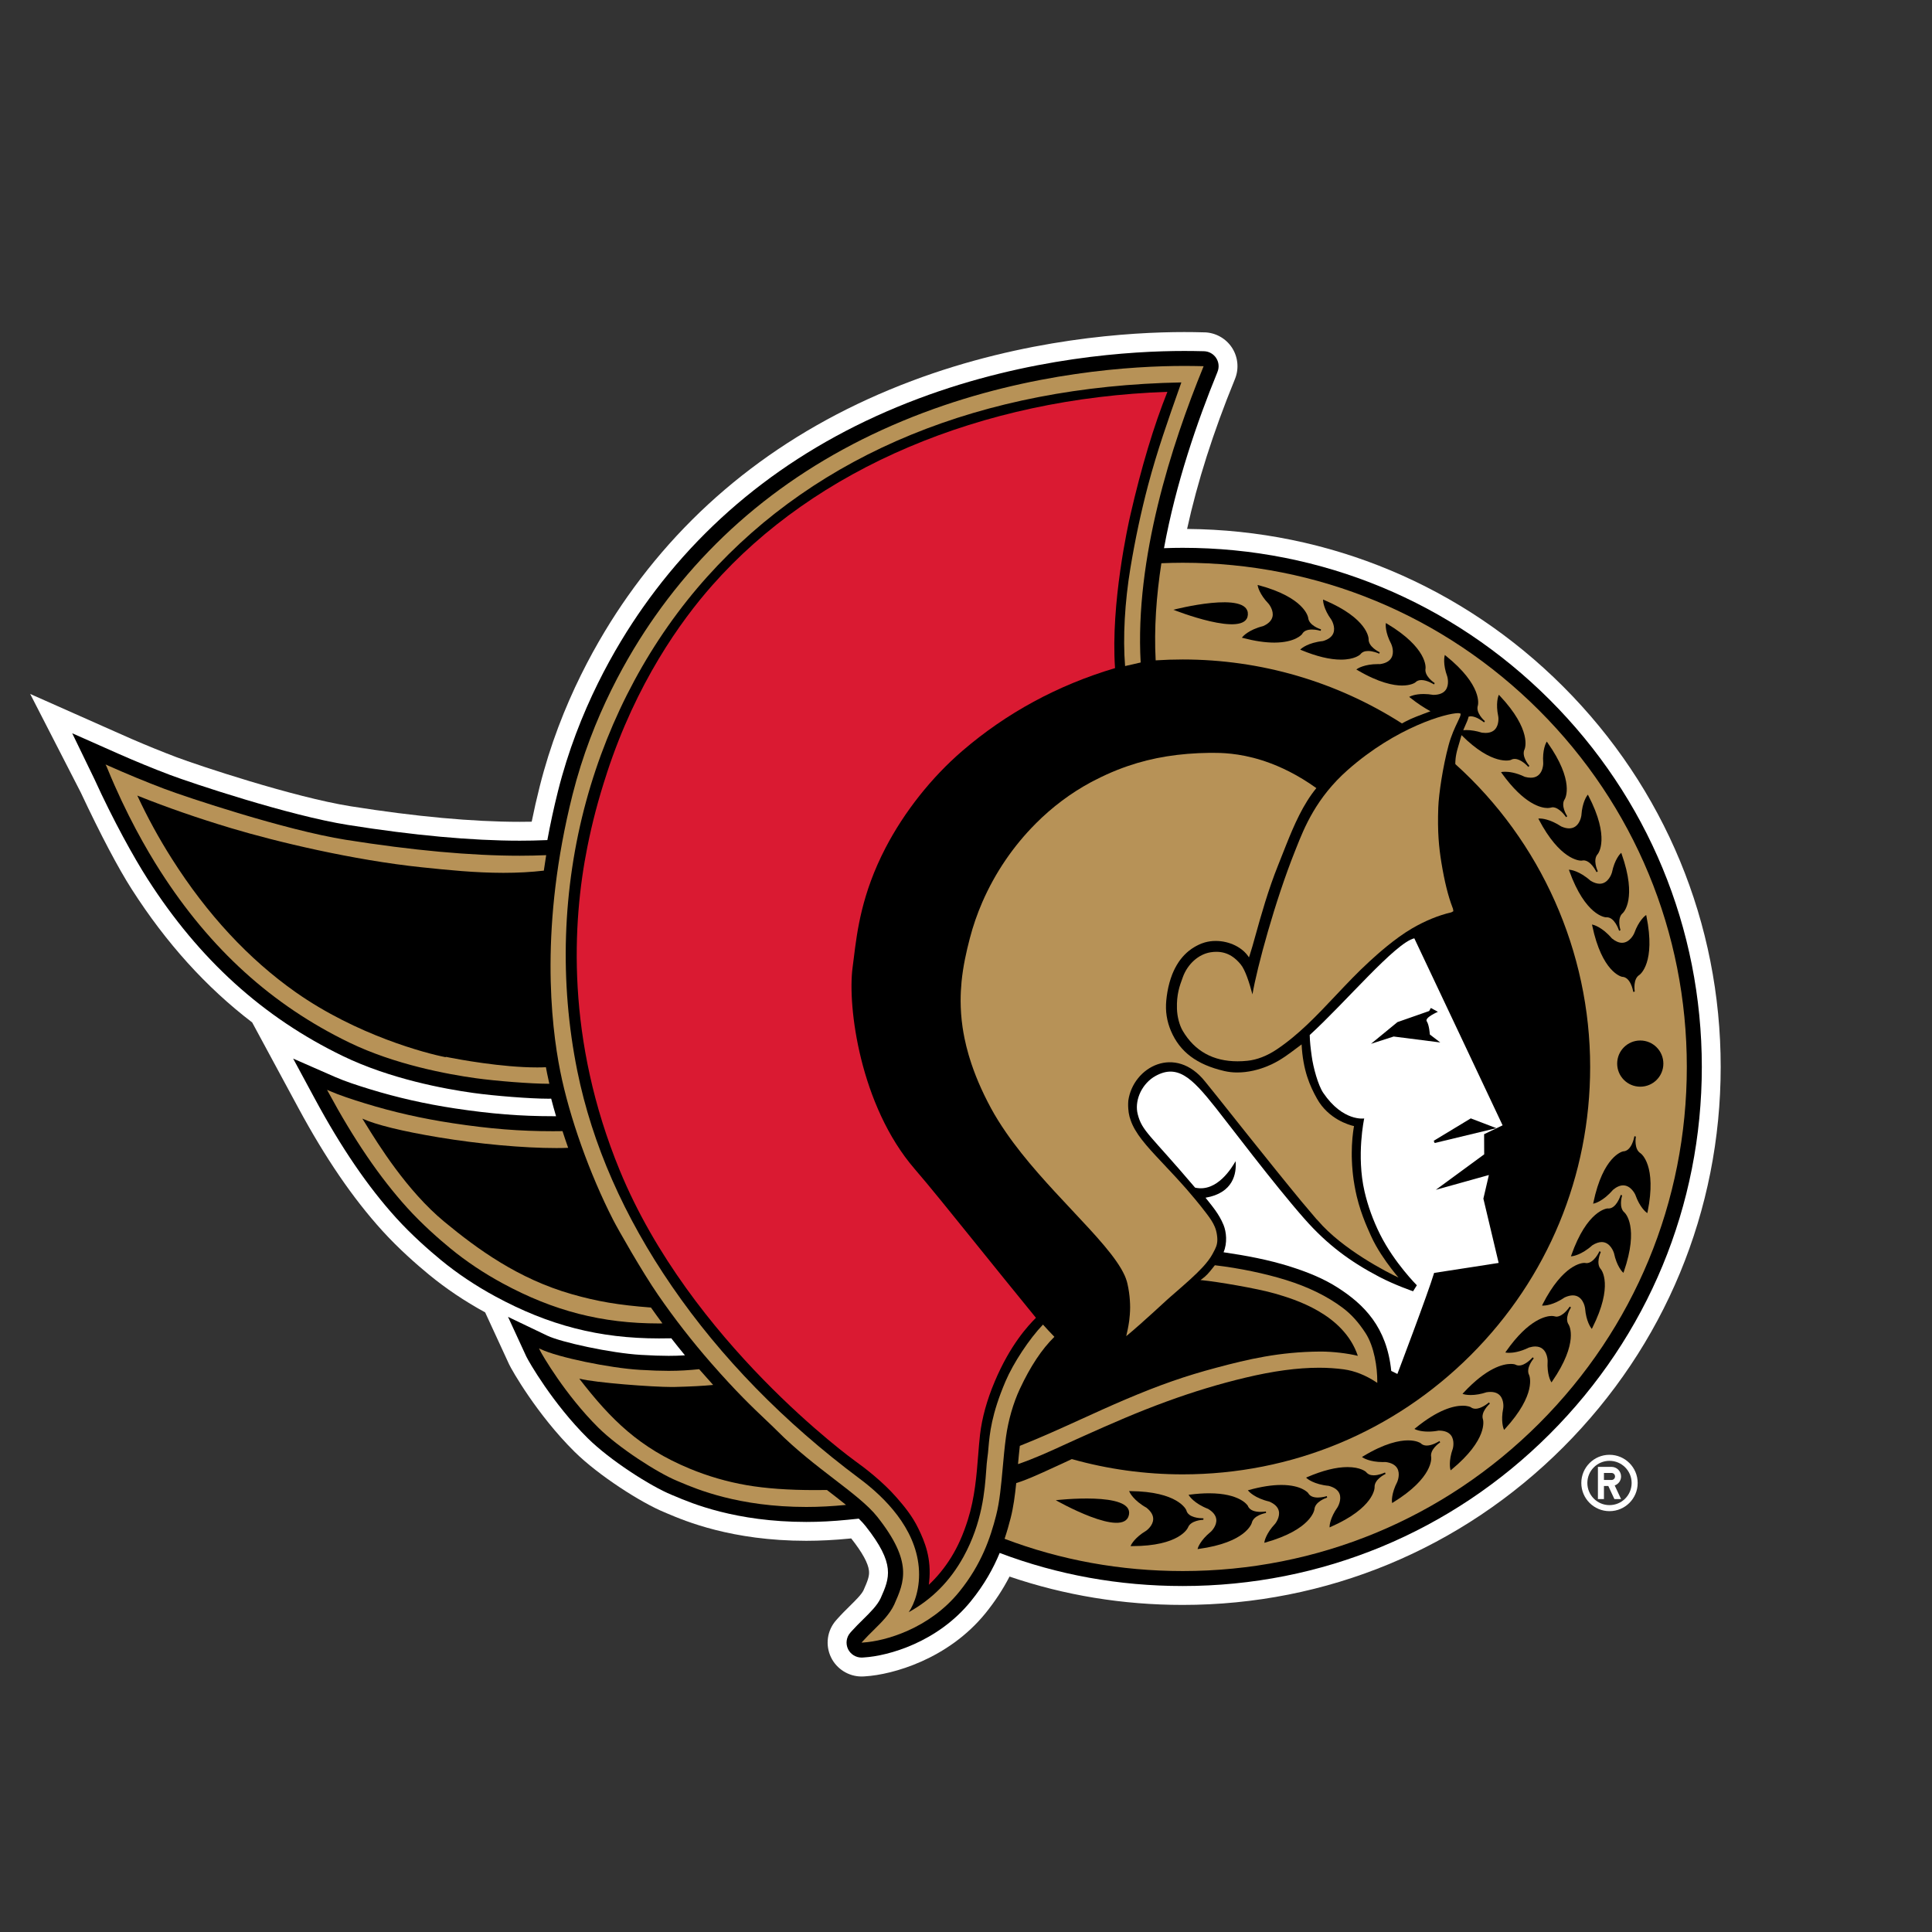 <svg width="64" height="64" viewBox="0 0 64 64" fill="none" xmlns="http://www.w3.org/2000/svg">
<rect x="0" y="0" width="64" height="64" fill="#333333" stroke="none"/>
<path d="M51.78 22.741C48.448 19.41 44.03 17.559 39.324 17.522C39.663 15.971 40.19 14.314 40.898 12.585L40.911 12.552C41.049 12.212 41.011 11.824 40.81 11.516C40.608 11.209 40.268 11.019 39.901 11.009L39.868 11.009C39.658 11.003 39.444 11 39.229 11C37.465 11 33.945 11.21 30.199 12.62C26.24 14.11 23.074 16.512 20.787 19.761C19.845 21.1 18.575 23.279 17.878 26.055C17.78 26.441 17.692 26.831 17.613 27.22C17.483 27.222 17.352 27.224 17.221 27.224C15.656 27.224 13.773 27.051 11.623 26.71C9.713 26.406 6.533 25.342 5.85 25.084C5.372 24.903 4.875 24.701 4.368 24.482L3.791 24.227L1 22.988L2.677 26.255C3.329 27.646 3.925 28.773 4.364 29.457C5.505 31.239 6.824 32.7 8.354 33.87L9.88 36.696C10.778 38.361 11.688 39.693 12.661 40.766C13.202 41.363 13.802 41.888 14.208 42.222C14.769 42.684 15.396 43.105 16.071 43.474L16.866 45.198C16.95 45.378 17.788 46.858 19.028 48.087C19.829 48.88 21.246 49.784 22.013 50.097L22.107 50.137C22.691 50.385 24.241 51.041 26.709 51.041C27.166 51.041 27.645 51.016 28.135 50.968L28.197 50.962C28.567 51.431 28.759 51.783 28.786 52.033C28.806 52.214 28.737 52.381 28.604 52.682C28.534 52.823 28.356 52.999 28.15 53.202L28.142 53.21C28.019 53.332 27.879 53.469 27.743 53.622L27.703 53.667C27.398 54.007 27.33 54.493 27.53 54.905C27.717 55.288 28.113 55.536 28.539 55.536C28.562 55.536 28.586 55.535 28.61 55.534L28.669 55.53C29.562 55.474 31.404 54.97 32.648 53.437C32.959 53.051 33.222 52.652 33.442 52.226C35.269 52.849 37.196 53.165 39.178 53.165C43.939 53.165 48.414 51.311 51.78 47.945C55.146 44.578 57 40.103 57 35.343C57 30.583 55.146 26.107 51.78 22.741Z" fill="white"/>
<path d="M51.338 23.183C48.09 19.936 43.772 18.147 39.178 18.147C38.976 18.147 38.768 18.151 38.559 18.159C38.951 16.013 39.666 13.946 40.319 12.35L40.331 12.318C40.393 12.167 40.376 11.995 40.287 11.86C40.198 11.723 40.047 11.639 39.885 11.635L39.85 11.634C39.646 11.629 39.438 11.626 39.229 11.626C37.507 11.626 34.073 11.831 30.419 13.206C26.58 14.65 23.511 16.977 21.299 20.121C20.386 21.417 19.158 23.525 18.484 26.208C18.344 26.765 18.228 27.306 18.132 27.829L18.072 27.831C17.794 27.843 17.508 27.849 17.221 27.849C15.624 27.849 13.707 27.674 11.525 27.327C9.569 27.017 6.325 25.932 5.629 25.669C5.079 25.461 4.506 25.226 3.923 24.969L3.659 24.852L2.392 24.29L3.126 25.805C3.753 27.181 4.437 28.412 4.89 29.119C6.598 31.786 8.715 33.705 11.362 34.985C12.926 35.742 14.738 36.075 15.679 36.205C16.384 36.304 17.584 36.396 18.149 36.396H18.15L18.259 36.395C18.308 36.586 18.362 36.78 18.42 36.976C18.386 36.976 18.352 36.976 18.319 36.976C17.24 36.976 16.27 36.899 15.071 36.718C14.08 36.568 13.154 36.358 12.24 36.077C11.845 35.955 11.435 35.823 11.098 35.675L9.711 35.067L10.43 36.399C11.304 38.019 12.185 39.31 13.124 40.346C13.64 40.915 14.214 41.417 14.605 41.739C15.147 42.185 15.756 42.592 16.413 42.948C18.186 43.908 19.857 44.337 21.829 44.337C21.855 44.337 21.88 44.337 21.906 44.336L22.238 44.333C22.386 44.523 22.537 44.712 22.69 44.897C22.508 44.909 22.336 44.914 22.15 44.914C21.893 44.914 21.6 44.904 21.228 44.882C20.229 44.823 18.583 44.462 18.131 44.246L16.829 43.623L17.434 44.935C17.508 45.094 18.311 46.495 19.469 47.642C20.196 48.363 21.541 49.229 22.255 49.521L22.352 49.561C22.903 49.795 24.369 50.416 26.71 50.416C27.146 50.416 27.605 50.392 28.074 50.345L28.448 50.307C28.535 50.392 28.61 50.474 28.672 50.552C29.669 51.812 29.473 52.265 29.172 52.944C29.057 53.185 28.84 53.399 28.589 53.647L28.582 53.654C28.459 53.775 28.333 53.9 28.209 54.038L28.17 54.082C28.036 54.232 28.005 54.448 28.093 54.63C28.177 54.801 28.351 54.909 28.54 54.909C28.55 54.909 28.56 54.909 28.571 54.908L28.63 54.904C29.421 54.855 31.055 54.407 32.162 53.041C32.611 52.488 32.907 51.949 33.116 51.443C35.033 52.17 37.072 52.539 39.178 52.539C43.772 52.539 48.09 50.75 51.338 47.502C54.586 44.254 56.375 39.935 56.375 35.342C56.374 30.75 54.586 26.431 51.338 23.183Z" fill="black"/>
<path d="M55.878 35.343C55.878 39.804 54.141 43.997 50.987 47.152C47.833 50.306 43.639 52.043 39.178 52.043C37.124 52.043 35.142 51.683 33.278 50.975C33.358 50.736 33.423 50.506 33.479 50.288C33.571 49.929 33.622 49.539 33.664 49.128C33.836 49.077 34.07 48.99 34.535 48.781C35.086 48.533 35.447 48.361 35.505 48.334C36.694 48.669 37.93 48.84 39.179 48.84C42.784 48.84 46.173 47.436 48.723 44.887C51.272 42.337 52.676 38.948 52.676 35.343C52.676 31.524 51.048 27.869 48.21 25.312C48.208 25.267 48.205 25.064 48.292 24.776C48.313 24.708 48.334 24.634 48.355 24.561C48.375 24.488 48.395 24.418 48.415 24.353C49.434 25.373 50.028 25.184 50.049 25.174C50.087 25.151 50.13 25.14 50.176 25.14C50.385 25.14 50.601 25.375 50.625 25.402L50.629 25.406L50.632 25.402L50.629 25.405L50.646 25.387L50.663 25.37C50.633 25.336 50.392 25.046 50.504 24.819C50.515 24.794 50.756 24.187 49.678 23.043L49.652 23.015L49.637 23.051C49.633 23.062 49.541 23.302 49.631 23.73L49.635 23.758C49.635 23.76 49.664 24.002 49.53 24.155C49.458 24.237 49.349 24.279 49.208 24.279L49.091 24.271C48.91 24.214 48.737 24.184 48.575 24.184L48.472 24.189C48.491 24.14 48.513 24.09 48.538 24.035C48.584 23.936 48.628 23.835 48.65 23.739L48.717 23.728C48.914 23.728 49.131 23.907 49.157 23.928L49.16 23.931L49.163 23.927L49.16 23.931L49.175 23.91L49.19 23.89C49.157 23.862 48.876 23.608 48.957 23.367C48.964 23.341 49.118 22.706 47.893 21.722L47.862 21.697L47.853 21.735C47.851 21.746 47.792 21.997 47.942 22.408L47.949 22.435C47.949 22.437 48.016 22.692 47.886 22.862C47.807 22.966 47.669 23.018 47.482 23.019C47.371 23 47.263 22.99 47.161 22.99C46.874 22.99 46.722 23.065 46.716 23.068L46.681 23.085L46.712 23.11C46.964 23.31 47.187 23.454 47.387 23.561L47.322 23.585C47.265 23.608 47.205 23.63 47.142 23.653C46.986 23.709 46.832 23.774 46.73 23.818C46.598 23.877 46.481 23.943 46.442 23.965C44.275 22.579 41.764 21.846 39.179 21.846C38.881 21.846 38.581 21.856 38.283 21.875C38.227 20.821 38.306 19.733 38.472 18.658C38.708 18.648 38.944 18.642 39.178 18.642C43.639 18.642 47.833 20.38 50.987 23.534C54.141 26.689 55.878 30.883 55.878 35.343Z" fill="#B79257"/>
<path d="M35.511 40.088C36.296 40.924 36.988 41.661 37.254 42.248C37.268 42.279 37.281 42.31 37.292 42.34C37.306 42.375 37.317 42.41 37.327 42.444C37.334 42.47 37.342 42.496 37.347 42.521C37.37 42.62 37.387 42.715 37.4 42.806C37.413 42.898 37.423 42.986 37.428 43.07C37.434 43.154 37.437 43.235 37.437 43.313C37.436 43.395 37.433 43.472 37.427 43.547C37.423 43.607 37.417 43.664 37.41 43.719C37.408 43.737 37.406 43.753 37.404 43.77C37.378 43.956 37.341 44.118 37.308 44.262C37.57 44.047 37.936 43.72 38.222 43.459C38.248 43.435 38.273 43.412 38.298 43.389C38.397 43.3 38.482 43.221 38.546 43.162C38.581 43.13 38.616 43.098 38.652 43.065C38.688 43.033 38.725 43 38.762 42.967C38.837 42.901 38.915 42.833 38.995 42.764C39.292 42.504 39.596 42.24 39.832 41.986C39.973 41.833 40.089 41.684 40.165 41.543L40.187 41.501C40.272 41.344 40.329 41.237 40.326 41.05C40.325 41.007 40.321 40.959 40.313 40.906C40.299 40.807 40.275 40.72 40.239 40.635C40.18 40.494 40.09 40.361 39.969 40.202C39.841 40.033 39.715 39.876 39.59 39.726C39.497 39.614 39.405 39.506 39.315 39.402C39.258 39.337 39.201 39.273 39.145 39.211C39.081 39.139 39.017 39.069 38.954 39.001C38.915 38.958 38.876 38.916 38.837 38.875C38.806 38.842 38.776 38.809 38.745 38.776C38.708 38.737 38.672 38.698 38.635 38.66C38.629 38.653 38.623 38.646 38.617 38.639C38.593 38.613 38.568 38.588 38.545 38.563C38.519 38.535 38.493 38.508 38.468 38.481C37.96 37.942 37.604 37.545 37.453 37.105C37.425 37.029 37.405 36.953 37.393 36.877C37.39 36.861 37.389 36.846 37.386 36.83C37.386 36.825 37.385 36.82 37.385 36.815C37.37 36.701 37.366 36.584 37.377 36.457C37.538 35.339 38.937 34.589 39.925 35.833L40.312 36.313C40.312 36.313 42.132 38.611 43.105 39.789L43.605 40.38C43.623 40.399 43.639 40.416 43.653 40.429C44.473 41.393 45.969 42.156 46.328 42.321C46.302 42.29 46.272 42.254 46.239 42.215C46.061 41.996 45.797 41.649 45.581 41.266C45.522 41.161 45.467 41.054 45.418 40.945C45.408 40.924 45.399 40.902 45.389 40.881C45.356 40.807 45.322 40.732 45.289 40.654C45.268 40.604 45.247 40.553 45.225 40.501C45.121 40.242 45.022 39.957 44.943 39.627C44.916 39.512 44.893 39.398 44.873 39.287C44.862 39.229 44.853 39.171 44.845 39.114C44.843 39.104 44.841 39.094 44.84 39.085C44.832 39.025 44.824 38.967 44.818 38.91C44.813 38.87 44.809 38.831 44.806 38.792C44.8 38.733 44.795 38.676 44.792 38.619C44.792 38.615 44.791 38.612 44.791 38.607C44.787 38.549 44.785 38.493 44.783 38.437C44.779 38.349 44.778 38.264 44.779 38.183C44.779 38.102 44.781 38.026 44.784 37.954C44.792 37.77 44.808 37.616 44.823 37.501C44.823 37.496 44.824 37.492 44.825 37.488C44.835 37.404 44.847 37.342 44.854 37.304C44.81 37.294 44.736 37.275 44.642 37.24C44.455 37.172 44.193 37.044 43.955 36.817C43.835 36.703 43.722 36.565 43.628 36.396C43.389 35.97 43.163 35.457 43.117 34.597C43.063 34.637 43.008 34.678 42.953 34.72C42.703 34.909 42.445 35.105 42.125 35.257C41.95 35.34 41.629 35.468 41.248 35.512C41.163 35.521 41.076 35.527 40.986 35.527C40.911 35.527 40.838 35.523 40.766 35.515C40.694 35.507 40.624 35.495 40.556 35.479C39.646 35.268 39.085 34.846 38.789 34.151C38.721 33.991 38.674 33.827 38.648 33.659C38.641 33.617 38.636 33.575 38.632 33.532C38.628 33.489 38.626 33.447 38.625 33.404C38.623 33.318 38.626 33.233 38.634 33.146C38.652 32.956 38.685 32.75 38.742 32.546C38.755 32.5 38.769 32.454 38.784 32.409C38.799 32.364 38.816 32.319 38.833 32.273C38.887 32.14 38.953 32.008 39.033 31.887C39.06 31.846 39.088 31.805 39.119 31.767C39.195 31.67 39.282 31.58 39.381 31.5C39.44 31.452 39.505 31.408 39.574 31.367C39.597 31.354 39.62 31.34 39.645 31.328C39.693 31.303 39.743 31.279 39.795 31.258C39.833 31.243 39.87 31.231 39.908 31.22C40.023 31.187 40.145 31.17 40.272 31.17C40.733 31.17 41.171 31.39 41.373 31.715C41.38 31.696 41.387 31.674 41.395 31.652C41.448 31.495 41.514 31.259 41.591 30.981C41.768 30.346 42.01 29.477 42.343 28.652C42.391 28.53 42.44 28.407 42.49 28.281C42.527 28.186 42.565 28.089 42.604 27.993C42.873 27.319 43.166 26.644 43.606 26.107C42.994 25.669 42.42 25.395 41.919 25.224C41.877 25.209 41.836 25.196 41.794 25.183C41.019 24.939 40.431 24.939 40.164 24.939L40.069 24.939C39.066 24.952 38.192 25.091 37.361 25.376C37.306 25.394 37.25 25.414 37.195 25.435C36.952 25.524 36.712 25.627 36.472 25.743C36.396 25.78 36.319 25.818 36.243 25.858C36.207 25.877 36.17 25.895 36.133 25.915C35.467 26.274 34.852 26.737 34.309 27.282C34.308 27.283 34.307 27.285 34.306 27.286C33.567 28.026 32.962 28.915 32.54 29.886C32.371 30.276 32.231 30.678 32.125 31.09C32.01 31.531 31.904 32.002 31.853 32.517C31.833 32.723 31.822 32.937 31.822 33.157C31.823 33.434 31.842 33.722 31.886 34.026C31.904 34.147 31.925 34.27 31.951 34.396C31.986 34.571 32.032 34.751 32.085 34.936C32.095 34.971 32.106 35.007 32.117 35.042C32.274 35.558 32.504 36.112 32.828 36.711C32.976 36.984 33.146 37.254 33.33 37.52C33.964 38.439 34.775 39.304 35.511 40.088Z" fill="#B79257"/>
<path d="M49.321 38.924L49.139 39.706L49.645 41.836C49.645 41.836 48.165 42.068 47.507 42.167C47.304 42.847 46.29 45.514 46.29 45.514L46.087 45.414C45.939 43.957 45.181 43.211 44.314 42.654C43.828 42.341 43.272 42.126 42.742 41.958C42.026 41.731 41.283 41.593 40.532 41.483C40.662 41.178 40.626 40.81 40.532 40.58C40.378 40.202 40.145 39.945 39.935 39.676C40.86 39.519 40.967 38.865 40.93 38.466C40.813 38.67 40.319 39.507 39.589 39.342C38.088 37.574 37.833 37.478 37.688 36.907C37.584 36.5 37.776 35.976 38.203 35.687C38.986 35.201 39.475 35.695 40.267 36.691C40.688 37.22 42.209 39.238 43.209 40.372C43.974 41.241 44.739 41.799 45.687 42.296C46.208 42.569 46.81 42.775 46.81 42.775L46.935 42.576C46.935 42.576 46.193 41.837 45.72 40.897C45.488 40.436 45.312 39.947 45.202 39.47C44.926 38.278 45.191 37.05 45.191 37.05C45.191 37.05 44.489 37.166 43.834 36.202C43.663 35.949 43.502 35.36 43.452 34.985C43.415 34.717 43.391 34.51 43.386 34.287C44.588 33.19 46.225 31.228 46.851 31.083C47.04 31.476 49.776 37.278 49.776 37.278L49.163 37.572L49.166 38.239L47.564 39.414L49.321 38.924Z" fill="white"/>
<path d="M30.768 52.498C30.775 52.444 30.779 52.407 30.78 52.395C30.86 51.618 30.637 51.079 30.422 50.635C30.22 50.217 29.953 49.896 29.697 49.603C29.239 49.079 28.64 48.621 28.323 48.395C28.269 48.356 22.862 44.444 20.531 38.773C18.742 34.424 18.959 30.548 19.456 28.061C19.62 27.239 19.823 26.469 20.096 25.637L20.104 25.609C21.077 22.634 22.537 20.586 23.592 19.392C27.007 15.52 32.492 13.191 38.672 12.98C38.224 14.095 37.812 15.466 37.445 17.061C37.376 17.36 36.789 19.99 36.937 22.132C35.039 22.696 33.336 23.619 31.874 24.878C30.856 25.755 29.954 26.895 29.334 28.087C28.546 29.605 28.394 30.837 28.283 31.737C28.269 31.846 28.256 31.951 28.243 32.05C28.069 33.343 28.493 36.627 30.295 38.718C30.79 39.291 31.475 40.142 32.344 41.219L32.355 41.233C32.933 41.949 33.584 42.757 34.317 43.654C34.053 43.919 33.467 44.544 32.951 45.767C32.693 46.377 32.53 46.968 32.465 47.522C32.44 47.74 32.422 47.968 32.403 48.209C32.351 48.867 32.293 49.609 32.062 50.343C31.907 50.834 31.73 51.233 31.503 51.598C31.293 51.937 31.03 52.256 30.768 52.498Z" fill="#DA1A32"/>
<path d="M39.871 12.131L39.837 12.13C39.638 12.125 39.434 12.122 39.229 12.122C37.541 12.122 34.174 12.323 30.594 13.67C26.85 15.079 23.859 17.346 21.705 20.407C20.817 21.668 19.621 23.72 18.965 26.329C17.881 30.644 18.245 33.917 18.558 35.483C18.861 37.004 19.534 38.892 20.312 40.411C20.468 40.717 21.267 42.122 21.797 42.891C22.335 43.672 22.927 44.433 23.556 45.153C24.398 46.116 24.932 46.622 25.361 47.029C25.508 47.168 25.635 47.289 25.756 47.41C26.368 48.025 27.039 48.54 27.63 48.995C28.235 49.459 28.756 49.86 29.061 50.245C30.247 51.744 29.958 52.397 29.623 53.152C29.471 53.475 29.212 53.73 28.938 54.001C28.818 54.119 28.694 54.241 28.579 54.37L28.539 54.414L28.599 54.41C29.309 54.366 30.777 53.962 31.776 52.73C32.517 51.816 32.809 50.938 32.998 50.2C33.116 49.739 33.164 49.199 33.216 48.627C33.246 48.291 33.277 47.945 33.324 47.604C33.399 47.055 33.566 46.475 33.783 46.011C34.134 45.261 34.509 44.695 34.928 44.284C34.799 44.152 34.674 44.016 34.55 43.879C34.101 44.347 33.568 45.15 33.308 45.761C32.841 46.857 32.785 47.493 32.744 47.959C32.734 48.083 32.724 48.191 32.708 48.295C32.691 48.406 32.681 48.549 32.669 48.716C32.622 49.358 32.544 50.433 31.916 51.573C31.473 52.374 30.879 52.974 30.102 53.406C30.291 53.136 30.496 52.589 30.435 51.914C30.318 50.612 29.309 49.604 28.483 48.988C25.972 47.113 23.878 44.968 22.26 42.614C20.67 40.302 19.616 37.901 19.124 35.477C18.527 32.526 18.628 29.436 19.417 26.542C20.181 23.743 21.57 21.169 23.434 19.098C27.106 15.016 32.534 12.794 39.134 12.668L39.058 12.883C38.703 13.888 38.336 14.927 38.032 16.072C37.798 16.96 37.606 17.856 37.447 18.813C37.26 19.942 37.193 21.113 37.27 22.064L37.786 21.946C37.592 18.497 38.809 14.732 39.859 12.163L39.871 12.131Z" fill="#B79257"/>
<path d="M45.884 48.794L45.876 48.781L45.886 48.802L45.884 48.794Z" fill="#B79257"/>
<path d="M48.721 37.048L47.494 37.79L47.525 37.864L49.569 37.372L48.721 37.048Z" fill="black"/>
<path d="M47.366 34.27C47.366 34.27 47.346 33.956 47.264 33.833C47.182 33.71 47.632 33.518 47.632 33.518L47.399 33.39L47.343 33.491L46.292 33.859L45.415 34.578L46.167 34.336L47.711 34.533L47.366 34.27Z" fill="black"/>
<path d="M43.134 21.005C43.187 20.904 43.297 20.854 43.462 20.854C43.596 20.854 43.72 20.889 43.744 20.896L43.749 20.897L43.756 20.873L43.759 20.848C43.718 20.835 43.358 20.716 43.335 20.463C43.33 20.436 43.216 19.794 41.698 19.387L41.66 19.377L41.667 19.415C41.668 19.426 41.717 19.68 42.021 19.997L42.037 20.017C42.038 20.019 42.202 20.225 42.152 20.433C42.121 20.56 42.016 20.664 41.844 20.74C41.36 20.861 41.172 21.084 41.164 21.094L41.139 21.124L41.177 21.134C41.562 21.235 41.911 21.287 42.212 21.287C42.905 21.286 43.123 21.02 43.134 21.005Z" fill="black"/>
<path d="M45.32 21.565C45.483 21.565 45.651 21.637 45.683 21.652L45.688 21.654L45.698 21.631L45.704 21.607C45.666 21.588 45.325 21.421 45.337 21.168C45.337 21.14 45.312 20.488 43.864 19.876L43.828 19.861L43.83 19.9C43.83 19.911 43.842 20.169 44.099 20.524L44.113 20.547C44.114 20.549 44.248 20.776 44.169 20.975C44.121 21.096 44.003 21.184 43.823 21.236C43.326 21.289 43.109 21.484 43.1 21.493L43.071 21.519L43.107 21.535C43.612 21.744 44.054 21.851 44.422 21.851C44.878 21.851 45.053 21.687 45.063 21.677C45.117 21.603 45.203 21.565 45.32 21.565Z" fill="black"/>
<path d="M47.223 22.141C47.226 22.114 47.292 21.465 45.943 20.659L45.909 20.639L45.905 20.678C45.904 20.689 45.881 20.945 46.086 21.332L46.096 21.358C46.098 21.36 46.199 21.603 46.093 21.789C46.029 21.903 45.9 21.974 45.714 22L45.647 21.999C45.193 21.999 44.972 22.148 44.963 22.155L44.93 22.177L44.964 22.197C45.68 22.62 46.165 22.709 46.446 22.709C46.741 22.708 46.873 22.616 46.882 22.608C46.932 22.555 47.001 22.528 47.085 22.528C47.27 22.528 47.474 22.654 47.498 22.67L47.503 22.672L47.516 22.651L47.526 22.628C47.49 22.604 47.176 22.391 47.223 22.141Z" fill="black"/>
<path d="M51.336 26.761L51.43 26.742C51.651 26.742 51.853 27.033 51.875 27.066L51.877 27.07L51.898 27.056L51.916 27.038C51.893 27.002 51.691 26.681 51.835 26.472C51.849 26.448 52.171 25.881 51.262 24.598L51.239 24.566L51.22 24.601C51.215 24.61 51.089 24.836 51.121 25.274L51.121 25.299C51.121 25.318 51.111 25.763 50.711 25.763C50.65 25.763 50.581 25.753 50.512 25.734C50.206 25.586 49.972 25.565 49.86 25.565C49.798 25.565 49.764 25.571 49.762 25.571L49.724 25.579L49.746 25.61C50.495 26.654 51.06 26.767 51.268 26.767L51.336 26.761Z" fill="black"/>
<path d="M52.392 28.509L52.455 28.501C52.691 28.501 52.865 28.847 52.884 28.886L52.886 28.89L52.908 28.88L52.929 28.864C52.911 28.826 52.756 28.48 52.927 28.292C52.945 28.271 53.342 27.753 52.618 26.358L52.6 26.323L52.577 26.354C52.57 26.363 52.415 26.569 52.386 27.005L52.382 27.033C52.379 27.05 52.316 27.441 51.979 27.441C51.9 27.441 51.811 27.419 51.719 27.378C51.339 27.127 51.06 27.114 51.008 27.114L50.959 27.116L50.977 27.151C51.672 28.473 52.308 28.51 52.378 28.51L52.392 28.509Z" fill="black"/>
<path d="M53.197 30.387L53.227 30.386C53.481 30.386 53.617 30.781 53.633 30.828L53.634 30.833L53.658 30.825L53.681 30.813C53.668 30.772 53.562 30.408 53.758 30.246C53.778 30.227 54.242 29.769 53.719 28.288L53.706 28.25L53.678 28.278C53.67 28.285 53.488 28.468 53.399 28.897L53.391 28.923C53.39 28.927 53.283 29.275 52.992 29.275C52.898 29.275 52.795 29.241 52.687 29.174C52.313 28.843 52.022 28.814 52.01 28.814L51.971 28.81L51.984 28.847C52.515 30.325 53.165 30.385 53.197 30.387Z" fill="black"/>
<path d="M53.396 31.086C53.072 30.707 52.787 30.638 52.775 30.635L52.737 30.626L52.745 30.664C53.068 32.202 53.703 32.352 53.734 32.358C54.009 32.363 54.095 32.802 54.104 32.854L54.105 32.859L54.13 32.855L54.153 32.846C54.147 32.804 54.092 32.428 54.308 32.295C54.33 32.279 54.854 31.889 54.54 30.349L54.532 30.311L54.5 30.334C54.492 30.341 54.286 30.497 54.138 30.909L54.127 30.933C54.126 30.937 53.989 31.231 53.732 31.231C53.627 31.232 53.512 31.181 53.396 31.086Z" fill="black"/>
<path d="M41.337 20.365C41.393 19.543 38.87 20.199 38.87 20.199C38.87 20.199 41.284 21.16 41.337 20.365Z" fill="black"/>
<path d="M39.861 50.321L39.865 50.345V50.342L39.866 50.345L39.865 50.295L39.843 50.295C39.761 50.295 39.356 50.282 39.298 50.026C39.287 50 39.015 49.408 37.444 49.395H37.404L37.421 49.431C37.425 49.441 37.549 49.706 37.981 49.947C38.131 50.068 38.205 50.195 38.201 50.326C38.196 50.54 37.984 50.696 37.982 50.697L37.968 50.708C37.586 50.936 37.472 51.171 37.468 51.181L37.451 51.217L37.505 51.217C39.064 51.217 39.34 50.63 39.352 50.604C39.44 50.367 39.818 50.346 39.861 50.345L39.861 50.321Z" fill="black"/>
<path d="M41.937 50.12L41.933 50.096L41.941 50.119L41.941 50.117L41.942 50.119L41.934 50.07L41.929 50.07L41.933 50.086V50.094L41.929 50.07C41.91 50.073 41.842 50.083 41.758 50.083C41.599 50.083 41.398 50.048 41.335 49.88C41.325 49.863 41.073 49.467 40.053 49.467C39.855 49.467 39.64 49.482 39.411 49.512L39.373 49.517L39.394 49.55C39.4 49.56 39.559 49.805 40.02 49.984C40.185 50.083 40.276 50.199 40.291 50.329C40.315 50.542 40.126 50.725 40.125 50.727L40.103 50.747C39.764 51.023 39.685 51.267 39.682 51.278L39.671 51.316L39.709 51.31C41.267 51.097 41.46 50.474 41.468 50.446C41.523 50.2 41.893 50.127 41.937 50.119L41.937 50.12Z" fill="black"/>
<path d="M43.952 49.561L43.946 49.562C43.921 49.57 43.792 49.608 43.655 49.608C43.496 49.608 43.388 49.558 43.333 49.457C43.324 49.446 43.11 49.191 42.444 49.191C42.135 49.191 41.776 49.247 41.376 49.357L41.338 49.368L41.364 49.398C41.372 49.407 41.563 49.628 42.045 49.741C42.222 49.816 42.328 49.918 42.36 50.045C42.414 50.252 42.252 50.46 42.251 50.463L42.235 50.482C41.935 50.803 41.89 51.058 41.888 51.069L41.882 51.107L41.92 51.097C43.432 50.671 43.539 50.027 43.542 49.998C43.562 49.746 43.921 49.623 43.961 49.61L43.954 49.587L43.965 49.609L43.965 49.607L43.966 49.609L43.952 49.561Z" fill="black"/>
<path d="M45.88 48.778L45.876 48.78L45.884 48.794L45.886 48.801L45.876 48.78C45.843 48.795 45.672 48.872 45.506 48.872C45.394 48.872 45.309 48.835 45.253 48.761C45.246 48.754 45.074 48.599 44.637 48.599C44.264 48.599 43.815 48.711 43.302 48.932L43.266 48.948L43.295 48.974C43.304 48.982 43.524 49.174 44.017 49.221C44.202 49.271 44.321 49.357 44.371 49.478C44.452 49.676 44.321 49.905 44.32 49.907L44.312 49.923C44.055 50.285 44.045 50.546 44.045 50.557L44.044 50.597L44.08 50.581C45.519 49.95 45.536 49.297 45.535 49.269C45.52 49.017 45.858 48.845 45.898 48.826L45.887 48.804L45.901 48.825L45.9 48.823L45.902 48.825L45.88 48.778Z" fill="black"/>
<path d="M47.682 47.737L47.678 47.739L47.688 47.752L47.691 47.759L47.679 47.739C47.656 47.754 47.448 47.886 47.262 47.886C47.179 47.886 47.112 47.86 47.059 47.806C47.053 47.802 46.926 47.714 46.644 47.714C46.361 47.714 45.871 47.806 45.15 48.245L45.117 48.265L45.149 48.286C45.158 48.292 45.373 48.433 45.809 48.433L45.898 48.431C46.089 48.455 46.218 48.525 46.285 48.638C46.393 48.823 46.295 49.066 46.293 49.069L46.288 49.085C46.083 49.48 46.109 49.74 46.111 49.751L46.116 49.79L46.149 49.77C47.487 48.946 47.413 48.298 47.41 48.269C47.36 48.021 47.671 47.804 47.707 47.781L47.693 47.76L47.71 47.778L47.709 47.776L47.711 47.778L47.682 47.737Z" fill="black"/>
<path d="M49.323 46.457L49.319 46.46V46.461C49.294 46.482 49.076 46.666 48.878 46.666C48.817 46.666 48.763 46.649 48.715 46.611C48.711 46.61 48.625 46.566 48.454 46.566C48.154 46.566 47.638 46.695 46.885 47.31L46.855 47.335L46.89 47.352C46.896 47.355 47.041 47.424 47.315 47.424C47.424 47.424 47.539 47.413 47.652 47.391H47.666C47.852 47.391 47.985 47.443 48.064 47.544C48.194 47.712 48.132 47.966 48.131 47.968L48.127 47.985C47.978 48.404 48.041 48.658 48.044 48.669L48.054 48.707L48.085 48.682C49.297 47.682 49.134 47.05 49.126 47.022C49.042 46.784 49.32 46.526 49.352 46.498L49.336 46.48L49.355 46.495L49.354 46.493L49.356 46.495L49.323 46.457Z" fill="black"/>
<path d="M50.771 44.963L50.768 44.967C50.743 44.995 50.528 45.234 50.318 45.234C50.274 45.234 50.232 45.223 50.19 45.2C50.188 45.199 50.139 45.182 50.047 45.182C49.793 45.182 49.25 45.307 48.474 46.144L48.448 46.173L48.485 46.185C48.488 46.186 48.569 46.212 48.717 46.212C48.883 46.212 49.061 46.181 49.245 46.12C49.446 46.089 49.597 46.126 49.691 46.231C49.825 46.381 49.8 46.622 49.799 46.624L49.796 46.653C49.71 47.081 49.806 47.32 49.81 47.331L49.825 47.367L49.852 47.338C50.914 46.18 50.666 45.576 50.654 45.55C50.539 45.325 50.779 45.032 50.807 44.999L50.789 44.983L50.81 44.996L50.808 44.994L50.81 44.995L50.771 44.963Z" fill="black"/>
<path d="M51.999 43.282L51.997 43.286C51.974 43.321 51.776 43.616 51.553 43.616L51.457 43.597L51.401 43.593C51.239 43.593 50.65 43.678 49.888 44.77L49.866 44.802L49.904 44.809C49.906 44.809 49.936 44.814 49.991 44.814C50.104 44.814 50.341 44.791 50.648 44.639C50.724 44.616 50.795 44.604 50.858 44.604C51.25 44.604 51.266 45.044 51.266 45.063L51.267 45.085C51.24 45.526 51.369 45.751 51.375 45.76L51.395 45.794L51.417 45.762C52.309 44.468 51.98 43.905 51.965 43.881C51.82 43.675 52.015 43.352 52.039 43.314L52.019 43.301L52.042 43.31L52.039 43.309L52.043 43.31L51.999 43.282Z" fill="black"/>
<path d="M53.028 41.474L53.006 41.464L53.029 41.471L53.027 41.469L53.029 41.47L52.984 41.449L52.982 41.453C52.964 41.494 52.792 41.843 52.555 41.843L52.49 41.835H52.484C52.414 41.835 51.779 41.874 51.098 43.213L51.084 43.25H51.124C51.176 43.25 51.454 43.237 51.832 42.979C51.931 42.934 52.021 42.911 52.101 42.911C52.433 42.911 52.501 43.297 52.503 43.313L52.508 43.342C52.543 43.777 52.701 43.981 52.707 43.99L52.731 44.021L52.749 43.986C53.454 42.581 53.05 42.069 53.032 42.046C52.859 41.861 53.01 41.513 53.028 41.474Z" fill="black"/>
<path d="M53.735 39.602V39.602L53.712 39.594L53.736 39.598L53.734 39.597H53.736L53.689 39.583L53.688 39.587C53.672 39.634 53.539 40.033 53.283 40.033L53.251 40.031C53.223 40.033 52.574 40.099 52.052 41.581L52.039 41.618L52.078 41.614C52.09 41.613 52.381 41.581 52.749 41.251C52.862 41.18 52.966 41.145 53.059 41.145C53.349 41.145 53.458 41.491 53.459 41.494L53.465 41.51C53.556 41.946 53.742 42.13 53.75 42.138L53.778 42.165L53.791 42.128C54.304 40.642 53.836 40.188 53.815 40.168C53.62 40.008 53.722 39.646 53.735 39.602Z" fill="black"/>
<path d="M54.343 38.202C54.129 38.069 54.183 37.694 54.19 37.652L54.166 37.648L54.185 37.647L54.19 37.648L54.188 37.647H54.19L54.141 37.639L54.141 37.644C54.132 37.694 54.046 38.135 53.766 38.141C53.739 38.147 53.104 38.297 52.783 39.836L52.775 39.874L52.813 39.865C52.825 39.862 53.109 39.793 53.43 39.417C53.549 39.317 53.663 39.267 53.77 39.267C54.027 39.267 54.164 39.561 54.166 39.564L54.173 39.58C54.321 39.999 54.53 40.157 54.539 40.163L54.57 40.186L54.578 40.148C54.891 38.607 54.367 38.218 54.343 38.202Z" fill="black"/>
<path d="M34.974 49.696C34.974 49.696 37.237 50.988 37.398 50.179C37.554 49.398 34.974 49.696 34.974 49.696Z" fill="black"/>
<path d="M54.336 34.468C53.913 34.468 53.571 34.81 53.571 35.233C53.571 35.656 53.913 35.998 54.336 35.998C54.759 35.998 55.101 35.656 55.101 35.233C55.101 34.811 54.758 34.468 54.336 34.468Z" fill="black"/>
<path d="M47.986 24.689C48.074 24.358 48.201 24.092 48.286 23.915C48.35 23.781 48.389 23.7 48.385 23.653L48.383 23.641L48.373 23.635L48.308 23.623C47.916 23.623 46.257 24.085 44.651 25.501C43.598 26.428 43.203 27.425 42.942 28.084L42.899 28.192C42.239 29.842 41.638 32.054 41.489 32.941C41.39 32.566 41.251 32.127 41.099 31.946C40.951 31.767 40.707 31.53 40.295 31.53C40.231 31.53 40.163 31.535 40.095 31.547C39.7 31.613 39.344 31.933 39.185 32.363L39.181 32.375C39.074 32.664 38.974 32.937 38.988 33.415C38.996 33.68 39.07 33.962 39.181 34.15C39.576 34.818 40.186 35.157 40.995 35.157C41.1 35.157 41.209 35.152 41.32 35.14C41.634 35.109 41.969 34.98 42.288 34.767C43.023 34.275 43.618 33.644 44.248 32.976C44.605 32.598 44.975 32.206 45.372 31.843C45.617 31.619 46.191 31.097 46.776 30.755C47.212 30.501 47.65 30.322 48.078 30.222L48.145 30.185L48.131 30.099L48.115 30.059C47.97 29.681 47.85 29.195 47.748 28.574C47.665 28.062 47.615 27.555 47.645 26.745C47.662 26.3 47.793 25.408 47.986 24.689Z" fill="#B79257"/>
<path d="M35.806 47.016C36.282 46.799 36.774 46.575 37.291 46.355C38.42 45.876 39.263 45.581 40.298 45.306C41.336 45.029 42.38 44.78 43.736 44.772H43.759C44.148 44.772 44.642 44.83 44.98 44.914C44.51 43.517 42.865 43.035 42.242 42.853C41.65 42.68 40.28 42.452 39.832 42.41L39.768 42.404L39.82 42.366C39.967 42.259 40.05 42.156 40.154 42.026L40.236 41.923L40.245 41.913L40.258 41.915C41.052 42.008 41.907 42.186 42.604 42.403C43.343 42.633 43.974 42.943 44.481 43.325C44.761 43.535 45 43.799 45.232 44.155C45.525 44.603 45.627 45.302 45.624 45.765V45.81L45.587 45.785C45.236 45.554 44.877 45.412 44.518 45.362C44.261 45.327 43.985 45.308 43.697 45.308C42.981 45.308 42.18 45.416 41.251 45.638C40.386 45.844 39.535 46.102 38.648 46.426C37.655 46.789 36.873 47.133 35.794 47.616C35.625 47.692 35.462 47.767 35.301 47.84C34.775 48.082 34.274 48.311 33.723 48.501C33.741 48.301 33.76 48.098 33.783 47.896C34.503 47.609 35.165 47.308 35.806 47.016Z" fill="#B79257"/>
<path d="M26.71 49.92C24.47 49.92 23.072 49.327 22.545 49.104L22.447 49.063C21.786 48.793 20.494 47.96 19.818 47.29C18.729 46.211 17.95 44.868 17.884 44.727L17.856 44.666L17.917 44.695C18.474 44.961 20.192 45.319 21.199 45.378C21.582 45.401 21.884 45.411 22.15 45.411C22.522 45.411 22.827 45.39 23.161 45.356C23.183 45.382 23.206 45.408 23.229 45.434C23.368 45.594 23.499 45.741 23.624 45.878C23.277 45.911 22.874 45.932 22.347 45.945L22.256 45.946C21.6 45.946 19.738 45.807 19.189 45.67C20.241 47.033 21.185 47.961 22.84 48.648C23.447 48.9 24.081 49.085 24.727 49.197C25.366 49.307 26.109 49.361 26.998 49.361C27.125 49.361 27.256 49.36 27.394 49.358C27.62 49.532 27.833 49.695 28.025 49.852C27.58 49.896 27.139 49.92 26.71 49.92Z" fill="#B79257"/>
<path d="M18.821 38.023C18.703 38.028 18.573 38.031 18.432 38.031C17.324 38.031 15.864 37.897 14.527 37.675C13.321 37.474 12.453 37.26 12.003 37.056C12.033 37.102 12.068 37.159 12.108 37.224C12.517 37.889 13.477 39.446 14.719 40.472C15.809 41.373 17.161 42.362 18.937 42.87C19.78 43.111 20.486 43.232 21.564 43.314C21.689 43.49 21.814 43.665 21.944 43.839C21.906 43.84 21.867 43.841 21.829 43.841C19.944 43.841 18.346 43.431 16.649 42.512C16.021 42.171 15.439 41.782 14.921 41.356C14.542 41.045 13.987 40.559 13.492 40.013C12.581 39.007 11.722 37.747 10.867 36.163L10.834 36.101L10.898 36.13C11.259 36.288 11.686 36.426 12.094 36.551C13.032 36.84 13.982 37.054 14.998 37.208C16.222 37.394 17.215 37.473 18.32 37.473C18.423 37.473 18.528 37.471 18.634 37.47C18.693 37.654 18.756 37.839 18.821 38.023Z" fill="#B79257"/>
<path d="M14.011 28.734L13.971 28.73C11.707 28.494 9.151 27.883 7.65 27.432C6.564 27.106 5.532 26.748 4.585 26.369L4.548 26.353C4.877 27.063 5.262 27.769 5.695 28.45C6.859 30.286 8.239 31.773 9.796 32.869C11.826 34.296 14.118 34.896 14.762 35.021L14.763 35.012H14.785L14.796 35.014L14.879 35.031C15.159 35.086 16.611 35.36 17.795 35.36C17.896 35.36 17.992 35.358 18.084 35.353C18.096 35.42 18.109 35.486 18.121 35.547C18.144 35.663 18.17 35.781 18.197 35.901C18.182 35.901 18.166 35.901 18.15 35.901C17.601 35.901 16.433 35.811 15.747 35.715C14.834 35.588 13.08 35.266 11.578 34.539C9.015 33.3 6.965 31.44 5.307 28.852C4.852 28.141 4.179 26.975 3.558 25.457L3.532 25.393L3.528 25.392L3.526 25.381L3.496 25.324L3.552 25.349H3.564L3.568 25.356C4.213 25.643 4.847 25.905 5.452 26.134C6.159 26.401 9.453 27.501 11.447 27.818C13.655 28.169 15.597 28.347 17.22 28.347C17.522 28.347 17.815 28.34 18.093 28.328C18.065 28.501 18.039 28.672 18.015 28.841C17.592 28.89 17.15 28.914 16.672 28.914C15.73 28.913 14.816 28.818 14.011 28.734Z" fill="#B79257"/>
<path d="M53.316 48.192C52.801 48.192 52.383 48.61 52.383 49.126C52.383 49.641 52.801 50.059 53.316 50.059C53.832 50.059 54.25 49.641 54.25 49.126C54.25 48.61 53.832 48.192 53.316 48.192ZM53.316 49.859C52.911 49.859 52.583 49.531 52.583 49.126C52.583 48.721 52.911 48.392 53.316 48.392C53.722 48.392 54.05 48.721 54.05 49.126C54.05 49.531 53.722 49.859 53.316 49.859Z" fill="white"/>
<path d="M53.7 48.91C53.7 48.734 53.558 48.592 53.383 48.592L52.933 48.592V49.659H53.133V49.225H53.277L53.479 49.659H53.7L53.489 49.208C53.612 49.164 53.7 49.047 53.7 48.91ZM53.383 49.026H53.133V48.793H53.383C53.448 48.793 53.5 48.845 53.5 48.91C53.5 48.974 53.448 49.026 53.383 49.026Z" fill="white"/>
</svg>

